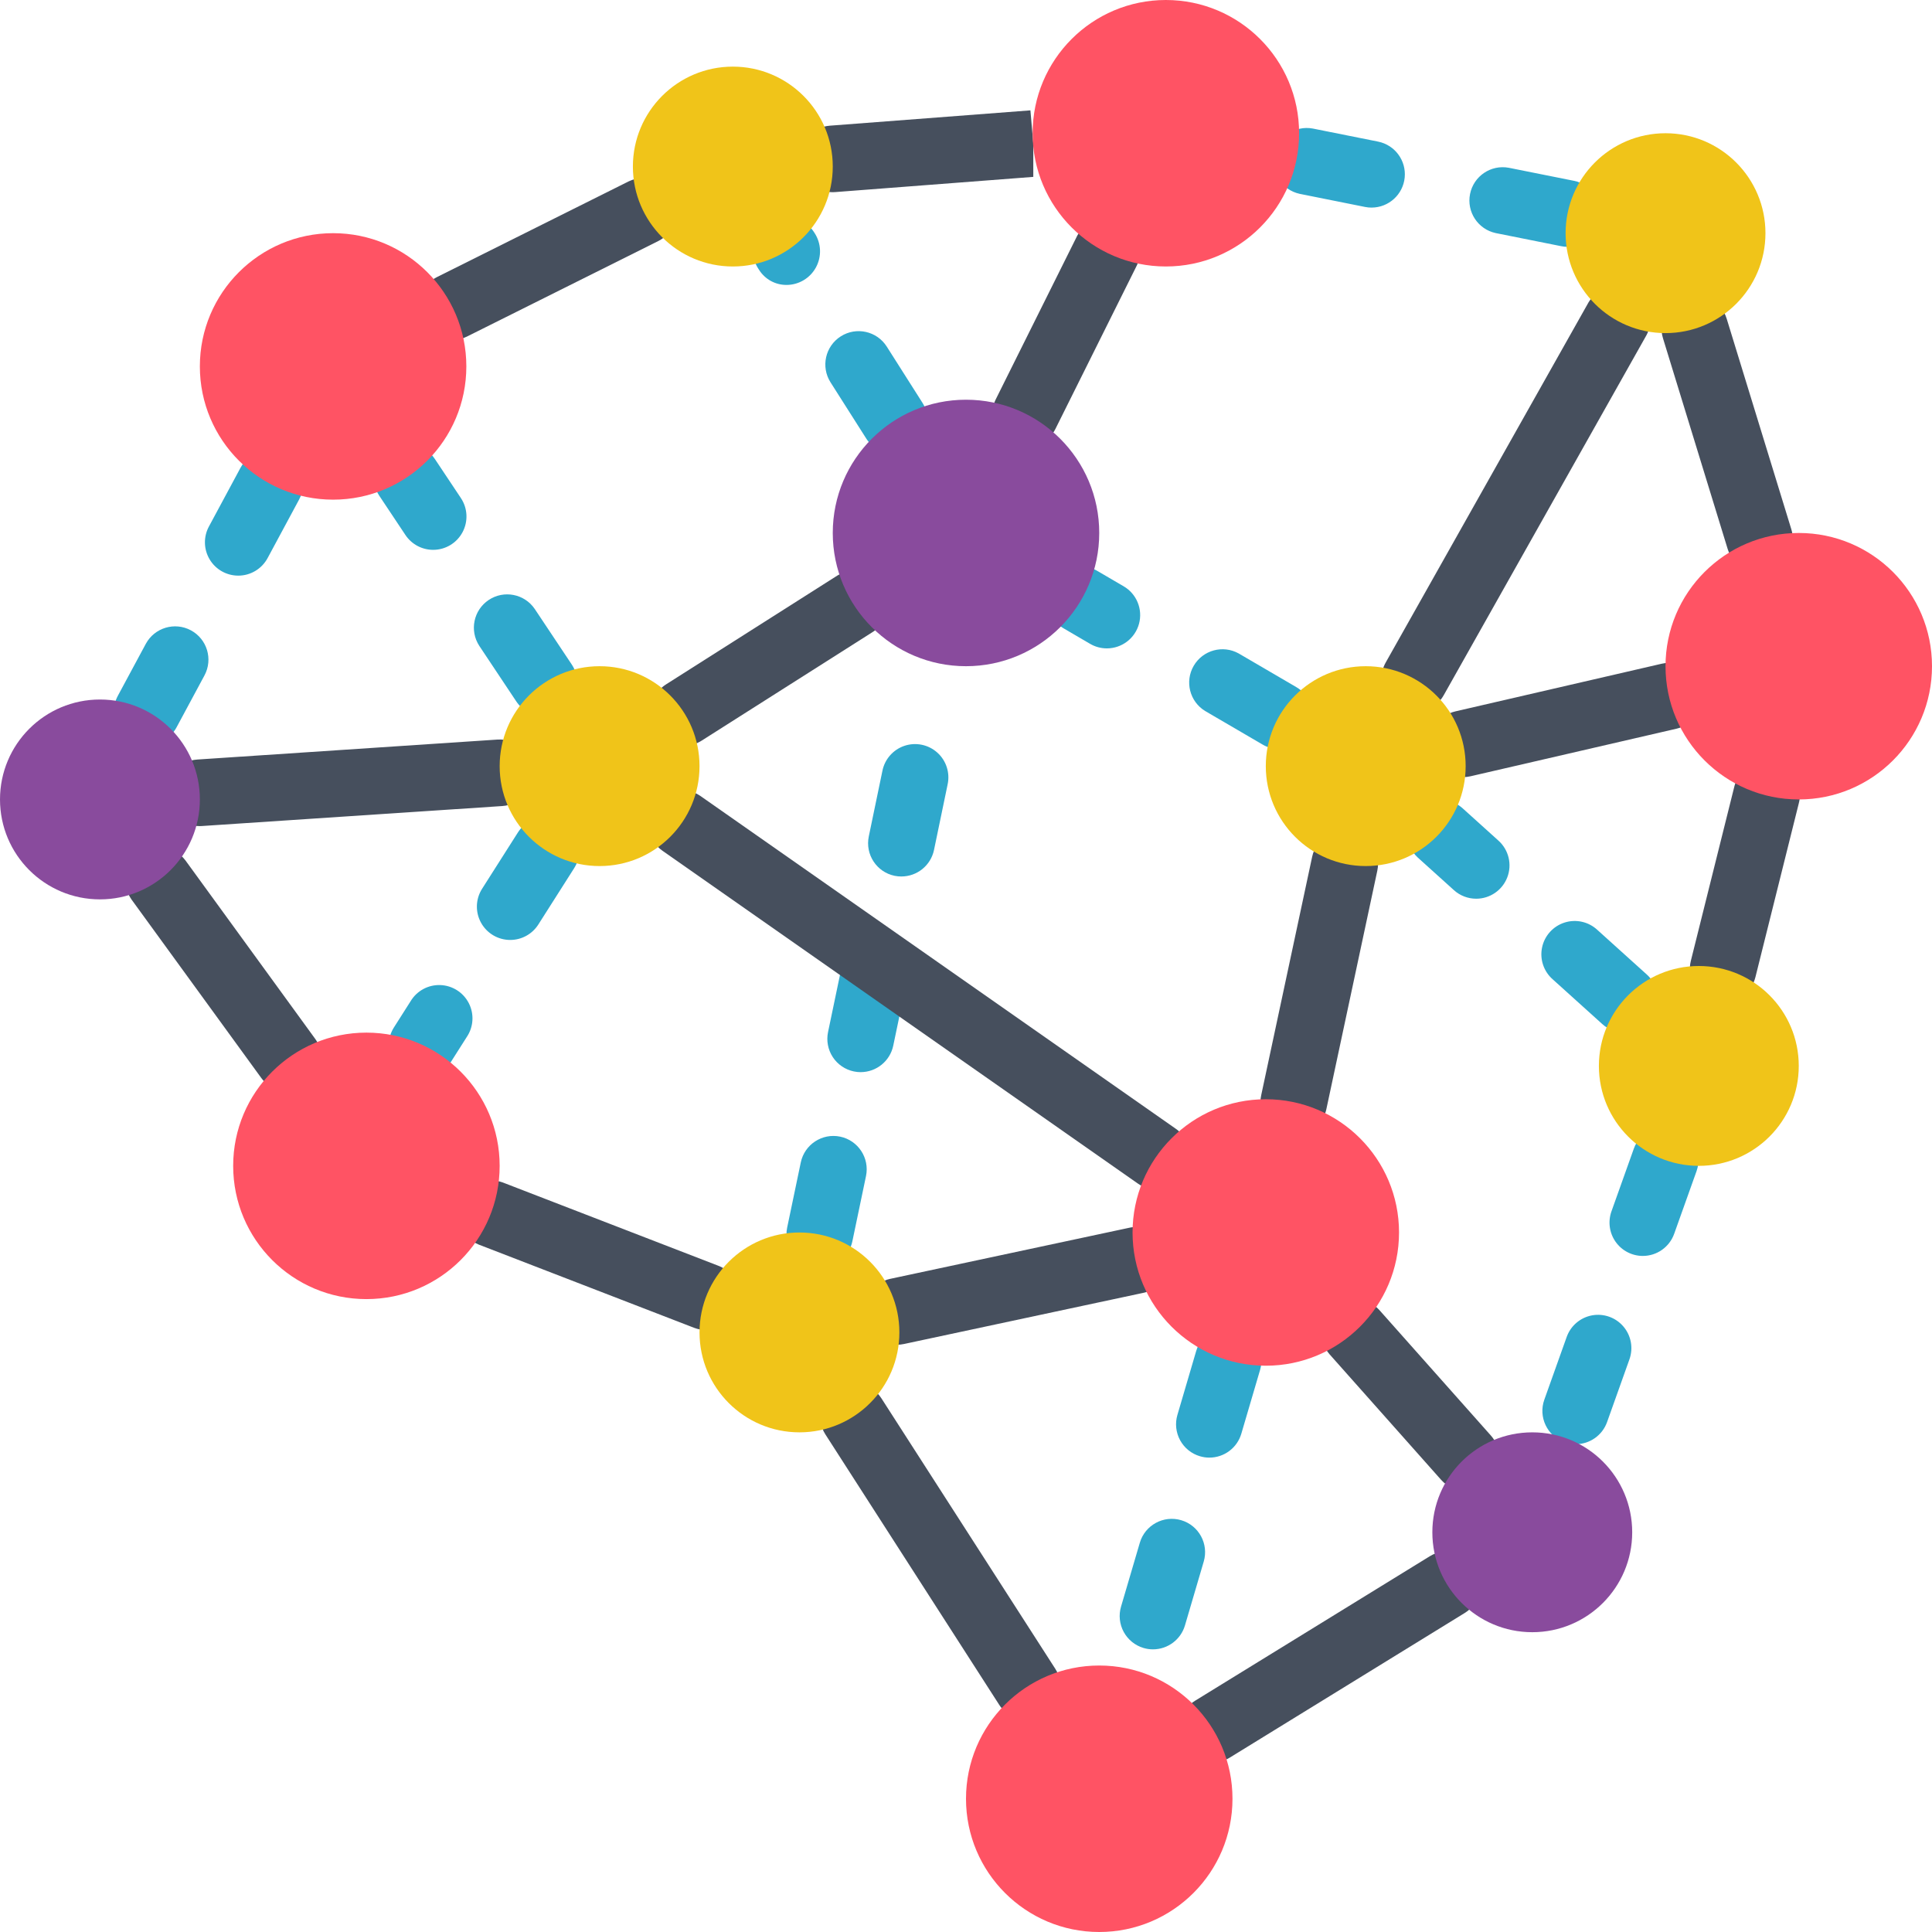 <svg height="512pt" viewBox="0 0 512 512" width="512pt" xmlns="http://www.w3.org/2000/svg"><path d="m415.434 65.414c-.582 0-1.168-.059-1.738-.18l-17.312-3.465c-4.723-1.012-7.754-5.629-6.805-10.363s5.523-7.828 10.27-6.945l17.312 3.465c4.438.902 7.473 5.012 7.027 9.52-.445 4.504-4.227 7.941-8.754 7.961zm-51.934-10.398c-.586.004-1.168-.055-1.742-.172l-17.305-3.469c-4.723-1.012-7.754-5.629-6.805-10.363.945-4.734 5.523-7.828 10.27-6.945l17.309 3.465c4.438.902 7.473 5.012 7.031 9.52-.445 4.504-4.227 7.945-8.754 7.961zm0 0" fill="#2fa8cc"/><path d="m39.008 197.387c-3.105-.004-5.98-1.637-7.574-4.305-1.59-2.664-1.664-5.973-.195-8.707l7.395-13.738c2.309-4.293 7.664-5.902 11.957-3.594 4.297 2.309 5.906 7.66 3.594 11.957l-7.391 13.742c-1.543 2.863-4.531 4.648-7.785 4.645zm24.121-44.84c-3.105 0-5.98-1.637-7.57-4.301-1.594-2.664-1.668-5.973-.199-8.707l8.367-15.551c2.309-4.297 7.664-5.906 11.957-3.594 4.297 2.309 5.906 7.66 3.598 11.957l-8.367 15.551c-1.539 2.863-4.531 4.652-7.785 4.648zm0 0" fill="#2fa8cc"/><path d="m417.578 382.723c-1.012 0-2.012-.172-2.965-.508-4.594-1.641-6.988-6.691-5.352-11.285l5.93-16.629c1.059-2.969 3.621-5.148 6.723-5.719 3.105-.566 6.273.562 8.316 2.969 2.043 2.402 2.648 5.711 1.59 8.684l-5.93 16.629c-1.254 3.516-4.582 5.859-8.312 5.859zm17.785-49.887c-2.871-.004-5.559-1.398-7.211-3.746-1.652-2.344-2.062-5.344-1.105-8.047l5.93-16.629c1.641-4.594 6.688-6.988 11.281-5.348 4.594 1.637 6.988 6.688 5.352 11.277l-5.934 16.629c-1.254 3.516-4.582 5.863-8.312 5.863zm0 0" fill="#2fa8cc"/><path d="m217.254 335.977c-2.656 0-5.172-1.199-6.852-3.258-1.676-2.062-2.336-4.77-1.801-7.371l3.613-17.285c.996-4.77 5.672-7.832 10.445-6.84 4.77.996 7.832 5.672 6.84 10.445l-3.613 17.285c-.855 4.086-4.457 7.016-8.633 7.023zm10.836-51.844c-.609 0-1.219-.062-1.812-.191-2.293-.477-4.301-1.844-5.582-3.801-1.281-1.961-1.734-4.348-1.254-6.637l3.609-17.285c.996-4.773 5.672-7.836 10.445-6.84 4.773.996 7.836 5.672 6.84 10.445l-3.613 17.281c-.855 4.09-4.457 7.016-8.633 7.023zm10.797-51.852c-.605 0-1.211-.059-1.805-.18-4.773-.992-7.836-5.664-6.844-10.438l3.59-17.285c.594-3.137 2.832-5.707 5.855-6.727 3.023-1.016 6.363-.324 8.73 1.812 2.371 2.137 3.402 5.387 2.699 8.5l-3.59 17.285c-.855 4.09-4.457 7.023-8.637 7.027zm0 0" fill="#2fa8cc"/><path d="m144.164 189.793c-2.957.004-5.715-1.469-7.355-3.93l-9.785-14.691c-2.652-4.055-1.539-9.488 2.492-12.176 4.027-2.684 9.473-1.621 12.195 2.383l9.789 14.691c1.805 2.707 1.973 6.188.441 9.055-1.535 2.871-4.523 4.664-7.777 4.668zm-29.363-44.078c-2.953.004-5.719-1.473-7.355-3.93l-6.918-10.387c-2.707-4.059-1.609-9.543 2.449-12.246 4.059-2.707 9.543-1.609 12.246 2.453l6.918 10.387c1.805 2.707 1.969 6.188.434 9.055-1.531 2.871-4.52 4.664-7.773 4.668zm0 0" fill="#2fa8cc"/><path d="m339.059 198.531c-1.559 0-3.094-.414-4.441-1.207l-15.246-8.902c-4.105-2.508-5.445-7.836-3.02-11.988 2.426-4.152 7.727-5.598 11.926-3.254l15.246 8.906c3.441 2.012 5.105 6.082 4.062 9.93-1.043 3.848-4.539 6.52-8.527 6.516zm-45.734-26.703c-1.562 0-3.098-.418-4.445-1.207l-6.875-4.02c-2.789-1.555-4.52-4.5-4.523-7.695-.004-3.195 1.719-6.141 4.504-7.707 2.785-1.562 6.199-1.504 8.926.164l6.875 4.016c3.441 2.012 5.105 6.082 4.062 9.934-1.043 3.848-4.539 6.516-8.523 6.516zm0 0" fill="#2fa8cc"/><path d="m111.836 285.836c-3.219-.004-6.18-1.758-7.727-4.582-1.547-2.82-1.438-6.262.289-8.977l4.418-6.949c1.648-2.75 4.66-4.387 7.867-4.277 3.203.109 6.098 1.949 7.559 4.805 1.461 2.855 1.258 6.277-.531 8.938l-4.418 6.949c-1.621 2.555-4.434 4.098-7.457 4.094zm23.367-36.738c-3.223-.004-6.188-1.762-7.734-4.586-1.551-2.824-1.438-6.266.293-8.984l9.477-14.898c1.691-2.66 4.676-4.215 7.828-4.078s5.992 1.945 7.449 4.742 1.312 6.16-.383 8.82l-9.473 14.895c-1.625 2.551-4.438 4.09-7.457 4.086zm0 0" fill="#2fa8cc"/><path d="m237.031 120.32c-3.023.004-5.84-1.543-7.461-4.094l-9.473-14.906c-2.613-4.117-1.395-9.574 2.723-12.188 4.113-2.613 9.57-1.395 12.184 2.723l9.469 14.906c1.723 2.715 1.832 6.156.285 8.977-1.551 2.82-4.508 4.574-7.727 4.582zm-28.617-44.812c-2.938.012-5.668-1.492-7.238-3.973l-.199-.309c-1.754-2.66-1.938-6.055-.484-8.891 1.453-2.832 4.32-4.664 7.504-4.789 3.184-.129 6.188 1.469 7.859 4.18 1.797 2.734 1.945 6.234.391 9.113-1.555 2.879-4.562 4.672-7.832 4.672zm0 0" fill="#2fa8cc"/><path d="m305.562 437.094c-.848.004-1.688-.117-2.5-.359-2.246-.66-4.137-2.188-5.258-4.242-1.121-2.055-1.379-4.473-.719-6.715l4.98-16.934c1.375-4.676 6.281-7.352 10.961-5.977 4.676 1.375 7.352 6.281 5.977 10.961l-4.977 16.93c-1.109 3.754-4.555 6.332-8.465 6.336zm14.938-50.809c-.844 0-1.684-.121-2.492-.363-2.246-.656-4.141-2.184-5.262-4.238-1.121-2.055-1.383-4.473-.719-6.719l4.977-16.938c1.375-4.68 6.285-7.355 10.961-5.98 4.68 1.375 7.355 6.285 5.98 10.961l-4.98 16.941c-1.105 3.754-4.551 6.332-8.465 6.336zm0 0" fill="#2fa8cc"/><path d="m430.52 273.656c-2.184 0-4.289-.809-5.906-2.277l-13.109-11.828c-2.406-2.098-3.492-5.328-2.844-8.453.648-3.125 2.934-5.652 5.977-6.617 3.039-.965 6.367-.211 8.695 1.969l13.109 11.828c2.711 2.449 3.633 6.312 2.32 9.723-1.312 3.406-4.586 5.656-8.242 5.656zm-39.316-35.488c-2.184.004-4.293-.809-5.91-2.277l-9.586-8.648c-3.527-3.285-3.77-8.797-.535-12.375 3.23-3.582 8.734-3.906 12.363-.73l9.586 8.652c2.711 2.449 3.637 6.312 2.324 9.719-1.312 3.41-4.586 5.66-8.238 5.66zm0 0" fill="#2fa8cc"/><g fill="#464f5d"><path d="m321.332 467.066c-3.953.008-7.426-2.617-8.504-6.418-1.078-3.801.5-7.855 3.867-9.926l62.234-38.312c4.152-2.555 9.59-1.262 12.145 2.887 2.559 4.152 1.266 9.59-2.887 12.148l-62.234 38.312c-1.391.855-2.988 1.309-4.621 1.309zm0 0"/><path d="m456.66 265.621c-.723 0-1.445-.086-2.148-.258-2.27-.566-4.227-2.012-5.43-4.023-1.207-2.008-1.562-4.41-.996-6.684l11.477-45.992c.711-3.117 3.051-5.605 6.117-6.508 3.07-.902 6.383-.074 8.668 2.164 2.285 2.238 3.18 5.535 2.34 8.621l-11.477 45.992c-.98 3.926-4.504 6.684-8.551 6.688zm0 0"/><path d="m119.797 90.129c-4.094.004-7.656-2.809-8.598-6.797-.941-3.984.98-8.098 4.645-9.926l50.758-25.336c4.352-2.105 9.586-.324 11.746 4 2.16 4.324.441 9.582-3.855 11.793l-50.758 25.336c-1.223.609-2.57.93-3.938.93zm0 0"/><path d="m76.367 289.281c-2.832.008-5.492-1.348-7.152-3.641l-34.34-47.227c-2.773-3.941-1.871-9.383 2.031-12.219 3.898-2.836 9.355-2.016 12.25 1.84l34.34 47.227c1.949 2.684 2.23 6.234.727 9.191s-4.539 4.824-7.855 4.828zm0 0"/><path d="m187.234 352.484c-1.117.004-2.223-.199-3.266-.594l-57.117-22.07c-4.445-1.82-6.617-6.867-4.887-11.348 1.73-4.484 6.734-6.758 11.25-5.117l56.867 21.973c4.062 1.406 6.523 5.539 5.82 9.781-.707 4.242-4.367 7.359-8.668 7.375zm0 0"/><path d="m220.594 50.934c-4.738-.008-8.621-3.758-8.801-8.492-.18-4.738 3.414-8.77 8.137-9.137l53.141-4.059.762 8.801v8.828l-52.555 4.035c-.23.012-.457.023-.684.023zm0 0"/><path d="m466.266 151.656c-3.875 0-7.293-2.527-8.434-6.23l-17.125-55.785c-1.434-4.66 1.184-9.602 5.844-11.035 4.66-1.434 9.602 1.184 11.035 5.844l17.125 55.785c.824 2.68.328 5.59-1.34 7.844-1.664 2.254-4.301 3.582-7.105 3.578zm0 0"/><path d="m272.25 455.855c-3.008.004-5.809-1.52-7.438-4.051l-46.078-71.68c-2.637-4.102-1.449-9.562 2.652-12.203 4.102-2.637 9.562-1.449 12.199 2.652l46.082 71.68c1.266 1.969 1.695 4.363 1.199 6.648-.5 2.289-1.887 4.285-3.855 5.551-1.418.918-3.07 1.406-4.762 1.402zm0 0"/><path d="m237.719 356.371c-4.508-.016-8.281-3.422-8.754-7.906-.469-4.484 2.512-8.602 6.918-9.551l63.207-13.508c3.121-.754 6.406.242 8.578 2.605 2.172 2.367 2.891 5.723 1.875 8.77-1.02 3.047-3.609 5.297-6.766 5.883l-63.203 13.508c-.609.133-1.23.199-1.855.199zm0 0"/><path d="m342.871 300.934c-.625 0-1.246-.066-1.855-.199-4.766-1.02-7.805-5.707-6.789-10.473l13.508-63.207c1.02-4.766 5.711-7.809 10.477-6.789 4.77 1.02 7.809 5.711 6.789 10.48l-13.504 63.203c-.875 4.07-4.465 6.977-8.625 6.984zm0 0"/><path d="m181.238 197.648c-3.926.004-7.379-2.59-8.48-6.355-1.098-3.77.426-7.812 3.738-9.918l45.02-28.598c2.664-1.789 6.09-1.996 8.945-.535 2.859 1.461 4.699 4.355 4.805 7.562.109 3.207-1.531 6.223-4.285 7.871l-45.02 28.594c-1.41.906-3.051 1.383-4.723 1.379zm0 0"/><path d="m52.871 218.926c-4.77.008-8.688-3.773-8.844-8.539-.156-4.77 3.504-8.797 8.266-9.102l79.625-5.297c4.84-.25 9 3.395 9.391 8.227.324 4.863-3.355 9.07-8.219 9.395l-79.625 5.297c-.199.008-.395.02-.594.02zm0 0"/><path d="m271.793 118.555c-3.055 0-5.895-1.582-7.5-4.18-1.609-2.598-1.758-5.844-.391-8.578l21.359-42.898c1.355-2.91 4.18-4.855 7.383-5.082 3.199-.227 6.273 1.305 8.023 3.992 1.75 2.691 1.902 6.117.398 8.953l-21.363 42.895c-1.492 3.004-4.559 4.902-7.91 4.898zm0 0"/><path d="m387.699 205.949c-4.492 0-8.266-3.371-8.773-7.832-.508-4.465 2.418-8.594 6.793-9.602l54.645-12.621c4.75-1.098 9.492 1.863 10.59 6.617 1.098 4.75-1.867 9.492-6.617 10.59l-54.645 12.621c-.652.152-1.324.227-1.992.227zm0 0"/><path d="m374.902 188.734c-3.133-.008-6.031-1.672-7.609-4.379-1.582-2.703-1.609-6.043-.074-8.773l53.496-94.984c1.496-2.848 4.418-4.656 7.633-4.723s6.211 1.621 7.824 4.402c1.609 2.781 1.582 6.219-.078 8.973l-53.492 94.984c-1.566 2.785-4.512 4.504-7.699 4.5zm0 0"/><path d="m388.504 395.121c-2.527.004-4.934-1.074-6.605-2.965l-29.574-33.281c-3.152-3.652-2.785-9.16.824-12.363 3.605-3.207 9.117-2.922 12.375.641l29.574 33.281c2.305 2.598 2.875 6.309 1.453 9.477-1.426 3.172-4.574 5.211-8.047 5.211zm0 0"/><path d="m306.574 315.234c-1.809 0-3.574-.559-5.055-1.598l-125.973-88.188c-3.996-2.797-4.969-8.305-2.172-12.301 2.797-3.996 8.305-4.965 12.301-2.168l125.965 88.188c3.164 2.207 4.527 6.215 3.367 9.895-1.16 3.68-4.578 6.176-8.434 6.172zm0 0"/></g><path d="m238.344 353.102c0 14.629-11.855 26.484-26.48 26.484-14.629 0-26.484-11.855-26.484-26.484 0-14.625 11.855-26.48 26.484-26.48 14.625 0 26.48 11.855 26.48 26.48zm0 0" fill="#f0c419"/><path d="m326.621 476.691c0 19.5-15.809 35.309-35.312 35.309-19.5 0-35.309-15.809-35.309-35.309 0-19.504 15.809-35.312 35.309-35.312 19.504 0 35.312 15.809 35.312 35.312zm0 0" fill="#ff5364"/><path d="m132.414 308.965c0 19.504-15.809 35.312-35.312 35.312-19.5 0-35.309-15.809-35.309-35.312 0-19.5 15.809-35.309 35.309-35.309 19.504 0 35.312 15.809 35.312 35.309zm0 0" fill="#ff5364"/><path d="m52.965 211.863c0 14.625-11.855 26.48-26.48 26.48-14.629 0-26.484-11.855-26.484-26.48 0-14.629 11.855-26.484 26.484-26.484 14.625 0 26.48 11.855 26.48 26.484zm0 0" fill="#894b9d"/><path d="m123.586 97.102c0 19.504-15.809 35.312-35.309 35.312-19.504 0-35.312-15.809-35.312-35.312 0-19.5 15.809-35.309 35.312-35.309 19.5 0 35.309 15.809 35.309 35.309zm0 0" fill="#ff5364"/><path d="m220.691 44.137c0 14.629-11.859 26.484-26.484 26.484s-26.484-11.855-26.484-26.484c0-14.625 11.859-26.48 26.484-26.48s26.484 11.855 26.484 26.48zm0 0" fill="#f0c419"/><path d="m344.277 35.309c0 19.504-15.809 35.312-35.312 35.312-19.5 0-35.309-15.809-35.309-35.312 0-19.5 15.809-35.309 35.309-35.309 19.504 0 35.312 15.809 35.312 35.309zm0 0" fill="#ff5364"/><path d="m467.863 61.793c0 14.625-11.859 26.484-26.484 26.484s-26.48-11.859-26.48-26.484 11.855-26.484 26.48-26.484 26.484 11.859 26.484 26.484zm0 0" fill="#f0c419"/><path d="m512 176.551c0 19.504-15.809 35.312-35.309 35.312-19.504 0-35.312-15.809-35.312-35.312 0-19.5 15.809-35.309 35.312-35.309 19.5 0 35.309 15.809 35.309 35.309zm0 0" fill="#ff5364"/><path d="m476.691 282.484c0 14.625-11.859 26.48-26.484 26.48s-26.484-11.855-26.484-26.48c0-14.629 11.859-26.484 26.484-26.484s26.484 11.855 26.484 26.484zm0 0" fill="#f0c419"/><path d="m432.551 406.07c0 14.625-11.855 26.48-26.48 26.48-14.629 0-26.484-11.855-26.484-26.48 0-14.629 11.855-26.484 26.484-26.484 14.625 0 26.48 11.855 26.48 26.484zm0 0" fill="#894b9d"/><path d="m370.758 326.621c0 19.5-15.809 35.309-35.309 35.309-19.504 0-35.312-15.809-35.312-35.309s15.809-35.312 35.312-35.312c19.5 0 35.309 15.812 35.309 35.312zm0 0" fill="#ff5364"/><path d="m185.379 203.035c0 14.625-11.855 26.48-26.48 26.48-14.629 0-26.484-11.855-26.484-26.48s11.855-26.484 26.484-26.484c14.625 0 26.48 11.859 26.48 26.484zm0 0" fill="#f0c419"/><path d="m291.309 141.242c0 19.5-15.809 35.309-35.309 35.309s-35.309-15.809-35.309-35.309c0-19.504 15.809-35.312 35.309-35.312s35.309 15.809 35.309 35.312zm0 0" fill="#894b9d"/><path d="m388.414 203.035c0 14.625-11.855 26.48-26.484 26.48-14.625 0-26.48-11.855-26.48-26.48s11.855-26.484 26.48-26.484c14.629 0 26.484 11.859 26.484 26.484zm0 0" fill="#f0c419"/></svg>